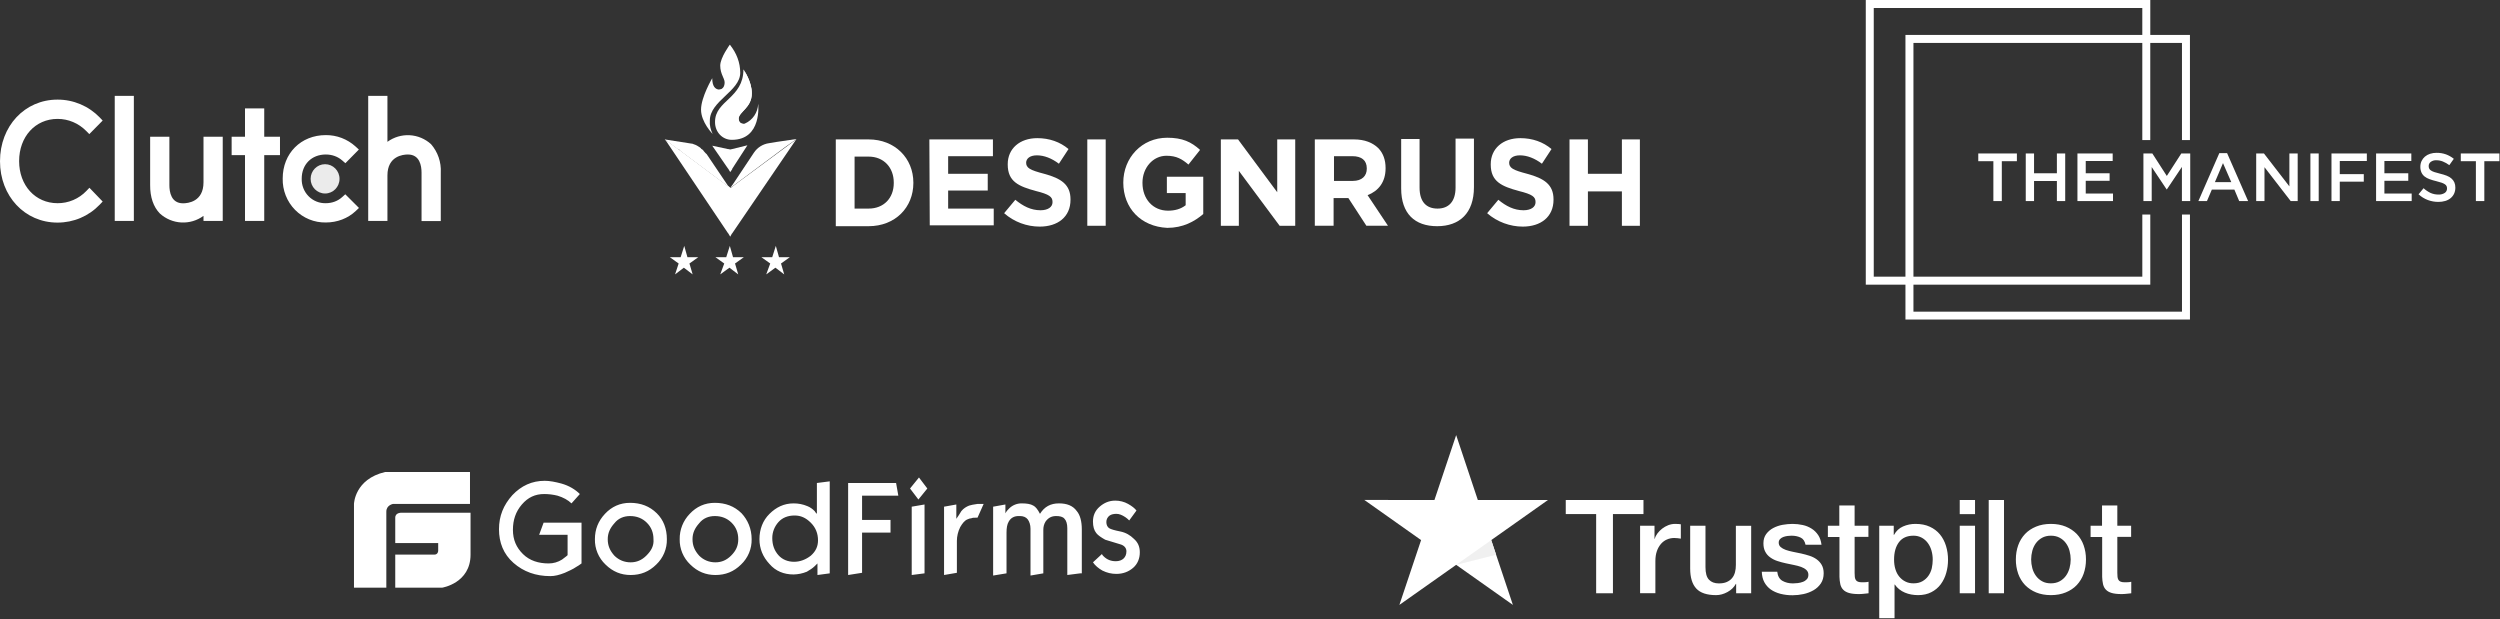 <svg width="339" height="84" viewBox="0 0 339 84" fill="none" xmlns="http://www.w3.org/2000/svg">
<rect x="0" y="0" width="339" height="84" fill="#333333" stroke="none"/>
<g clip-path="url(#clip0_6003_16592)">
<path d="M44.081 26.239C45.163 26.239 46.04 25.35 46.04 24.252C46.04 23.154 45.163 22.265 44.081 22.265C42.998 22.265 42.121 23.154 42.121 24.252C42.121 25.35 42.998 26.239 44.081 26.239Z" fill="#EBEBEB"/>
<path d="M15.558 13H18.151V29.96H15.558V13ZM27.594 24.73C27.594 27.36 25.473 27.569 24.824 27.569C23.204 27.569 22.968 26.03 22.968 25.103V18.544H20.36V25.088C20.346 26.717 20.802 28.062 21.686 28.959C22.489 29.684 23.512 30.111 24.586 30.168C25.66 30.225 26.721 29.909 27.594 29.272V29.96H30.202V18.544H27.594V24.73ZM35.83 14.703H33.222V18.544H31.41V21.039H33.222V29.96H35.83V21.039H37.966V18.544H35.83V14.703ZM46.408 26.717C45.818 27.255 45.038 27.554 44.183 27.554C43.749 27.567 43.317 27.489 42.914 27.326C42.51 27.162 42.144 26.917 41.838 26.605C41.531 26.293 41.291 25.92 41.132 25.51C40.973 25.101 40.898 24.662 40.912 24.222C40.912 22.294 42.253 20.949 44.183 20.949C45.023 20.949 45.818 21.233 46.422 21.771L46.835 22.13L48.662 20.277L48.205 19.859C47.099 18.858 45.665 18.309 44.183 18.32C40.794 18.32 38.334 20.8 38.334 24.207C38.316 24.992 38.455 25.773 38.742 26.503C39.029 27.233 39.459 27.896 40.005 28.453C40.552 29.01 41.203 29.449 41.921 29.744C42.639 30.039 43.409 30.183 44.183 30.169C45.73 30.169 47.174 29.616 48.234 28.615L48.676 28.197L46.82 26.344L46.408 26.717ZM58.444 19.545C57.641 18.819 56.619 18.392 55.545 18.335C54.471 18.278 53.41 18.594 52.536 19.231V13H49.929V29.96H52.536V23.788C52.536 21.159 54.658 20.949 55.306 20.949C56.927 20.949 57.162 22.488 57.162 23.415V29.975H59.77V23.415C59.849 21.998 59.372 20.607 58.444 19.545ZM11.712 25.895C11.205 26.424 10.598 26.843 9.927 27.128C9.256 27.413 8.536 27.558 7.808 27.554C4.788 27.554 2.593 25.148 2.593 21.846C2.593 18.529 4.788 16.123 7.808 16.123C9.267 16.123 10.652 16.706 11.698 17.767L12.11 18.185L13.922 16.347L13.524 15.929C12.777 15.158 11.885 14.546 10.9 14.13C9.916 13.715 8.86 13.503 7.794 13.508C3.359 13.508 0 17.094 0 21.861C0 26.598 3.359 30.184 7.794 30.184C9.989 30.184 12.022 29.317 13.524 27.748L13.922 27.33L12.125 25.462L11.712 25.895Z" fill="white"/>
</g>
<g clip-path="url(#clip1_6003_16592)">
<path d="M113.333 18.904H117.779C121.358 18.904 123.852 21.462 123.852 24.759V24.816C123.852 28.113 121.412 30.672 117.779 30.672H113.333V18.904ZM117.779 28.284C119.839 28.284 121.195 26.863 121.195 24.816V24.759C121.195 22.713 119.839 21.235 117.779 21.235H115.881V28.284H117.779Z" fill="white"/>
<path d="M126.021 18.904H134.641V21.178H128.569V23.566H133.937V25.84H128.569V28.284H134.75V30.558H126.075L126.021 18.904Z" fill="white"/>
<path d="M136.16 28.909L137.678 27.09C138.709 27.942 139.793 28.511 141.094 28.511C142.124 28.511 142.721 28.056 142.721 27.431V27.374C142.721 26.692 142.287 26.351 140.444 25.896C138.166 25.271 136.648 24.645 136.648 22.315V22.258C136.648 20.155 138.275 18.733 140.66 18.733C142.287 18.733 143.751 19.245 144.89 20.211L143.588 22.201C142.612 21.462 141.582 21.064 140.606 21.064C139.63 21.064 139.142 21.519 139.142 22.087V22.03C139.142 22.77 139.63 23.054 141.582 23.565C143.914 24.191 145.161 25.043 145.161 27.033V27.09C145.161 29.421 143.426 30.728 140.986 30.728C139.251 30.728 137.516 30.103 136.16 28.909Z" fill="white"/>
<path d="M147.438 18.904H149.932V30.615H147.438V18.904Z" fill="white"/>
<path d="M152.318 24.759C152.318 21.405 154.812 18.677 158.282 18.677C160.342 18.677 161.535 19.245 162.728 20.325L161.155 22.315C160.288 21.576 159.529 21.121 158.173 21.121C156.33 21.121 154.92 22.77 154.92 24.759V24.816C154.92 26.976 156.33 28.568 158.39 28.568C159.312 28.568 160.125 28.341 160.776 27.829V26.18H158.227V23.963H163.161V29.023C161.969 30.046 160.396 30.899 158.282 30.899C154.703 30.728 152.318 28.227 152.318 24.759Z" fill="white"/>
<path d="M165.547 18.904H167.878L173.192 26.067V18.904H175.632V30.615H173.517L167.987 23.168V30.615H165.547V18.904Z" fill="white"/>
<path d="M178.396 18.904H183.601C185.065 18.904 186.15 19.359 186.909 20.098C187.559 20.78 187.885 21.689 187.885 22.769V22.826C187.885 24.702 186.909 25.896 185.445 26.464L188.21 30.614H185.282L182.842 26.862H182.788H180.836V30.614H178.288V18.904H178.396ZM183.439 24.532C184.686 24.532 185.336 23.849 185.336 22.883V22.826C185.336 21.746 184.632 21.178 183.384 21.178H180.89V24.532H183.439Z" fill="white"/>
<path d="M189.999 25.555V18.847H192.493V25.442C192.493 27.374 193.415 28.284 194.933 28.284C196.451 28.284 197.373 27.317 197.373 25.442V18.791H199.867V25.385C199.867 28.909 197.915 30.672 194.879 30.672C191.842 30.672 189.999 28.966 189.999 25.555Z" fill="white"/>
<path d="M201.657 28.909L203.175 27.09C204.205 27.942 205.29 28.511 206.591 28.511C207.621 28.511 208.218 28.056 208.218 27.431V27.374C208.218 26.692 207.784 26.351 205.94 25.896C203.663 25.271 202.145 24.645 202.145 22.315V22.258C202.145 20.155 203.772 18.733 206.157 18.733C207.784 18.733 209.248 19.245 210.386 20.211L209.085 22.201C208.109 21.462 207.079 21.064 206.103 21.064C205.127 21.064 204.639 21.519 204.639 22.087V22.03C204.639 22.77 205.127 23.054 207.079 23.565C209.41 24.191 210.657 25.043 210.657 27.033V27.09C210.657 29.421 208.922 30.728 206.483 30.728C204.802 30.728 203.012 30.103 201.657 28.909Z" fill="white"/>
<path d="M212.826 18.904H215.32V23.566H219.929V18.904H222.423V30.615H219.929V25.953H215.32V30.615H212.826V18.904Z" fill="white"/>
<path d="M99.019 25.498C98.965 25.442 98.965 25.498 99.019 25.498L98.748 25.328L98.694 25.271L92.296 20.496C92.296 20.496 92.242 20.496 92.242 20.439L92.133 20.326L92.079 20.269H91.97L90.127 18.904L93.76 19.473C93.922 19.473 93.977 19.53 94.139 19.587C94.193 19.587 94.302 19.643 94.302 19.643C94.465 19.7 94.519 19.757 94.627 19.814C94.736 19.871 94.79 19.927 94.898 19.984C94.953 20.041 95.061 20.098 95.061 20.155C95.115 20.212 95.169 20.212 95.224 20.269C95.332 20.326 95.386 20.382 95.386 20.439C95.549 20.61 95.657 20.78 95.82 20.894L98.694 25.157L98.748 25.214L99.019 25.498Z" fill="white"/>
<path d="M99.018 32.093L98.747 31.638L98.693 31.581L90.181 18.904L92.024 20.269L92.349 20.496L98.747 25.271H98.802L99.018 25.442C99.018 25.442 99.073 25.442 99.073 25.498L99.344 25.271L107.965 18.904L99.29 31.638L99.235 31.695L99.018 32.093Z" fill="white"/>
<path d="M99.019 23.338L98.748 22.883L98.694 22.826L96.579 19.757L98.694 20.211H98.748L99.019 20.268L99.29 20.211L101.35 19.7L99.29 22.883V22.94L99.019 23.338Z" fill="white"/>
<path d="M108.019 18.847L105.308 19.245L104.278 19.416C103.465 19.529 102.705 19.984 102.218 20.723L99.344 25.043L99.29 25.1L99.019 25.498L99.344 25.157L99.398 25.1L99.019 25.498L106.338 20.041L108.019 18.847Z" fill="white"/>
<path d="M100.374 9.866C100.374 12.367 96.254 13.675 96.254 16.346C96.199 16.972 96.362 17.597 96.633 18.165C96.633 18.165 95.061 16.574 95.061 14.868C95.061 13.163 96.579 10.605 96.579 10.605C96.579 11.742 97.013 12.083 97.446 12.14H97.501C97.989 12.14 98.26 11.742 98.26 11.173C98.26 10.605 97.663 10.036 97.663 8.899C97.663 7.819 98.965 6.057 98.965 6.057C99.886 7.194 100.374 8.502 100.374 9.866Z" fill="white"/>
<path d="M99.236 18.961C97.934 18.961 96.958 17.881 96.958 16.574V16.517C96.958 13.618 100.808 13.334 100.808 9.411C100.916 9.582 101.947 11.06 101.947 12.651C101.947 14.641 100.157 15.153 100.157 16.119C100.157 16.517 100.32 16.801 100.862 16.801C100.916 16.801 100.971 16.801 101.025 16.744C102.055 16.29 102.76 15.266 102.814 14.073C102.814 14.129 103.356 18.961 99.236 18.961Z" fill="white"/>
<path d="M100.917 16.8C100.971 16.8 101.025 16.8 101.079 16.743C100.537 16.914 98.531 17.425 98.531 15.947C98.531 14.128 101.513 13.73 101.513 12.196C101.513 11.229 101.296 10.263 100.808 9.41C100.917 9.581 101.947 11.059 101.947 12.65C101.947 14.64 100.158 15.152 100.158 16.118C100.212 16.516 100.429 16.8 100.917 16.8Z" fill="white"/>
<path d="M99.29 10.889C99.29 12.31 97.555 12.196 97.447 12.139H97.61C98.098 12.139 98.369 11.741 98.369 11.173C98.369 10.604 97.772 10.036 97.772 8.899C97.772 7.819 99.074 6.057 99.074 6.057C98.64 6.796 98.423 7.591 98.369 8.387C98.369 9.695 99.29 9.809 99.29 10.889Z" fill="white"/>
<path d="M98.206 35.73L97.013 34.878H98.477L98.965 33.343L99.399 34.878H100.863L99.67 35.73L100.104 37.208L98.911 36.299L97.664 37.208L98.206 35.73Z" fill="white"/>
<path d="M104.442 35.73L103.249 34.878H104.713L105.201 33.343L105.634 34.878H107.098L105.906 35.73L106.339 37.208L105.146 36.299L103.899 37.208L104.442 35.73Z" fill="white"/>
<path d="M92.025 35.73L90.832 34.878H92.296L92.784 33.343L93.217 34.878H94.681L93.489 35.73L93.922 37.208L92.73 36.299L91.537 37.208L92.025 35.73Z" fill="white"/>
</g>
<g clip-path="url(#clip2_6003_16592)">
<path fill-rule="evenodd" clip-rule="evenodd" d="M301.992 20.761H300.942L298.1 27.265H299.263L299.927 25.706H302.98L303.635 27.265H304.845L301.992 20.761ZM302.563 24.699H300.341L301.438 22.117L302.563 24.699ZM336.874 21.859H338.92V20.808H333.683V21.859H335.73V27.265H336.874V21.859ZM329.33 22.504C329.33 22.397 329.355 22.292 329.402 22.197C329.45 22.102 329.519 22.019 329.604 21.955C329.828 21.792 330.102 21.713 330.378 21.73C330.678 21.731 330.975 21.788 331.253 21.9C331.564 22.027 331.858 22.193 332.128 22.394L332.737 21.535C332.417 21.277 332.058 21.074 331.673 20.931C331.262 20.787 330.829 20.716 330.394 20.723C330.095 20.72 329.796 20.765 329.511 20.857C329.256 20.938 329.02 21.068 328.817 21.241C328.626 21.406 328.472 21.609 328.364 21.837C328.253 22.078 328.196 22.342 328.2 22.608C328.192 22.87 328.241 23.131 328.342 23.374C328.436 23.587 328.579 23.775 328.759 23.922C328.963 24.081 329.191 24.206 329.434 24.29C329.736 24.401 330.043 24.492 330.356 24.565L331.091 24.776C331.248 24.829 331.397 24.901 331.535 24.993C331.631 25.055 331.708 25.142 331.758 25.245C331.799 25.344 331.82 25.451 331.818 25.558C331.821 25.676 331.795 25.794 331.74 25.899C331.686 26.004 331.606 26.093 331.508 26.159C331.263 26.317 330.976 26.394 330.685 26.381C330.308 26.389 329.934 26.315 329.588 26.165C329.241 25.998 328.92 25.782 328.636 25.522L327.953 26.346C328.321 26.684 328.75 26.949 329.218 27.125C329.675 27.294 330.159 27.38 330.647 27.378C330.962 27.381 331.277 27.338 331.579 27.249C331.843 27.172 332.09 27.043 332.304 26.87C332.504 26.704 332.665 26.496 332.775 26.261C332.892 26.002 332.95 25.721 332.945 25.437C332.951 25.195 332.905 24.955 332.811 24.732C332.72 24.53 332.586 24.35 332.419 24.205C332.224 24.041 332.004 23.911 331.766 23.821C331.472 23.71 331.172 23.619 330.866 23.547L330.104 23.335C329.937 23.283 329.778 23.208 329.632 23.113C329.532 23.049 329.451 22.96 329.396 22.855C329.347 22.744 329.325 22.624 329.33 22.504ZM326.976 20.808H322.198V27.265H327.023V26.241H323.325V24.515H326.562V23.492H323.325V21.831H326.976V20.808ZM320.944 20.808H316.149V27.265H317.274V24.636H320.53V23.612H317.274V21.831H320.944V20.808Z" fill="white"/>
<path d="M313.291 20.808H314.416V27.268H313.291V20.808Z" fill="white"/>
<path fill-rule="evenodd" clip-rule="evenodd" d="M310.441 25.273L306.99 20.808H305.94V27.265H307.064V22.671L310.617 27.265H311.566V20.808H310.441V25.273ZM295.867 22.633V27.265H296.994V20.808H295.785L293.82 23.859L291.856 20.808H290.647V27.265H291.771V22.652L293.793 25.679H293.829L295.867 22.633Z" fill="white"/>
<path fill-rule="evenodd" clip-rule="evenodd" d="M286.48 20.808H281.701V27.265H286.523V26.241H282.826V24.515H286.063V23.492H282.826V21.831H286.48V20.808ZM278.914 24.543V27.265H280.042V20.808H278.914V23.492H275.817V20.808H274.692V27.265H275.817V24.543H278.914ZM271.445 21.859H273.491V20.808H268.254V21.859H270.301V27.265H271.445V21.859ZM295.877 29.09V42.263H259.463V38.597H291.579V29.09H290.498V37.518H259.463V5.821H290.496V18.994H291.576V5.821H295.875V18.994H296.956V4.739H291.579V0H253V38.597H258.379V43.333H296.958V29.09H295.877ZM258.379 37.513H254.081V1.084H290.496V4.739H258.379V37.513Z" fill="white"/>
</g>
<g clip-path="url(#clip3_6003_16592)">
<path d="M54.504 69.528C54.504 69.528 53.596 69.454 53.596 70.201V73.638H59.419V74.684C59.419 74.684 59.419 75.207 58.89 75.207H53.596V79.69H59.949C59.949 79.69 63.806 79.092 63.806 75.207V69.528H54.504ZM63.731 64H52.235C48.076 64.971 48 68.333 48 68.333V79.69H52.386V69.379C52.386 68.483 53.294 68.333 53.294 68.333H63.73L63.731 64ZM78.856 76.403C78.553 76.627 78.326 76.776 78.175 76.851C77.646 77.225 77.041 77.449 76.587 77.673C75.83 77.972 75.226 78.121 74.62 78.121C72.654 78.121 70.99 77.524 69.629 76.329C68.268 75.133 67.663 73.564 67.663 71.771C67.663 69.978 68.268 68.484 69.478 67.139C70.687 65.869 72.125 65.197 73.864 65.197C74.544 65.197 75.301 65.347 76.133 65.57C77.192 65.869 78.023 66.392 78.628 66.99L77.494 68.26C77.04 67.812 76.36 67.439 75.603 67.214C75.01 67.066 74.401 66.991 73.789 66.99C72.579 66.99 71.596 67.439 70.764 68.409C69.932 69.38 69.553 70.5 69.553 71.845C69.553 73.19 70.007 74.235 70.915 75.132C71.822 76.028 73.033 76.402 74.394 76.402C75.037 76.404 75.667 76.222 76.208 75.879C76.738 75.505 76.965 75.282 76.965 75.282V72.517H73.108L73.713 70.874H78.855V76.402L78.856 76.403ZM90.427 73.115C90.441 73.755 90.321 74.391 90.073 74.983C89.826 75.574 89.457 76.108 88.989 76.552C88.007 77.523 86.872 77.971 85.511 77.971C84.225 77.971 83.091 77.522 82.108 76.552C81.64 76.108 81.271 75.574 81.024 74.983C80.776 74.391 80.656 73.755 80.67 73.115C80.67 71.77 81.124 70.65 82.032 69.678C82.94 68.707 84.073 68.184 85.435 68.184C86.872 68.184 88.082 68.633 89.064 69.603C89.973 70.5 90.427 71.695 90.427 73.115ZM88.612 73.115C88.612 72.219 88.309 71.471 87.704 70.874C87.1 70.276 86.343 69.977 85.436 69.977C84.604 69.977 83.847 70.276 83.317 70.948C82.713 71.621 82.41 72.293 82.41 73.115C82.41 74.011 82.713 74.684 83.317 75.356C83.922 75.954 84.679 76.253 85.511 76.253C86.342 76.253 87.023 75.954 87.629 75.356C88.309 74.684 88.688 74.011 88.612 73.115ZM101.923 73.115C101.937 73.755 101.817 74.391 101.569 74.983C101.322 75.574 100.953 76.108 100.485 76.552C99.502 77.523 98.367 77.971 97.007 77.971C95.721 77.971 94.586 77.522 93.604 76.552C93.136 76.108 92.767 75.574 92.52 74.983C92.272 74.391 92.152 73.755 92.166 73.115C92.145 71.837 92.633 70.602 93.527 69.678C94.435 68.707 95.569 68.184 96.93 68.184C98.367 68.184 99.577 68.633 100.56 69.603C101.392 70.5 101.923 71.695 101.923 73.115ZM100.108 73.115C100.108 72.219 99.805 71.471 99.2 70.874C98.594 70.276 97.839 69.977 96.931 69.977C96.099 69.977 95.343 70.276 94.814 70.948C94.209 71.621 93.905 72.293 93.905 73.115C93.905 74.011 94.208 74.684 94.814 75.356C95.418 75.954 96.174 76.253 97.007 76.253C97.839 76.253 98.519 75.954 99.124 75.356C99.805 74.684 100.108 74.011 100.108 73.115ZM112.511 77.747L110.847 77.971V76.402L110.468 76.776C110.167 77.075 109.788 77.298 109.41 77.523C108.835 77.761 108.219 77.888 107.595 77.897C106.31 77.897 105.175 77.448 104.343 76.478C103.436 75.506 102.982 74.386 102.982 73.116C102.982 71.771 103.436 70.575 104.343 69.679C105.251 68.782 106.31 68.26 107.595 68.26C108.245 68.253 108.889 68.38 109.486 68.633C109.864 68.783 110.167 69.007 110.468 69.306C110.544 69.456 110.62 69.53 110.771 69.68V65.494L112.511 65.27V77.747ZM110.922 73.264C110.922 72.368 110.62 71.546 109.939 70.874C109.258 70.201 108.578 69.902 107.746 69.902C106.839 69.902 106.083 70.201 105.553 70.799C105.023 71.396 104.721 72.144 104.721 72.965C104.721 73.936 105.024 74.683 105.553 75.282C106.082 75.88 106.839 76.178 107.671 76.178C108.503 76.178 109.259 75.879 109.94 75.356C110.621 74.759 110.923 74.086 110.923 73.265L110.922 73.264ZM121.813 67.212H116.897V70.499H120.755V72.218H116.897V77.672L115.007 77.971V65.494H121.51L121.813 67.212ZM125.745 66.241L124.535 67.735L123.401 66.241L124.611 64.747L125.745 66.241ZM125.367 77.746L123.628 77.97V68.707L125.367 68.408V77.746ZM133.383 68.332L132.551 70.2H132.249C132.098 70.2 131.871 70.2 131.719 70.275C131.568 70.275 131.341 70.35 131.19 70.425C130.812 70.575 130.509 70.948 130.207 71.471C129.904 72.069 129.754 72.741 129.754 73.339V77.672L128.014 77.971V68.707L129.678 68.408V70.351C129.904 70.052 130.131 69.678 130.358 69.305C130.66 68.931 131.039 68.707 131.417 68.557C131.644 68.482 132.022 68.407 132.551 68.333H133.383V68.332ZM146.466 77.746L144.727 77.97V71.62C144.727 71.022 144.575 70.573 144.349 70.349C144.121 70.05 143.668 69.976 143.215 69.976C142.61 69.976 142.156 70.2 141.777 70.723C141.55 71.097 141.475 71.47 141.475 71.843V77.746L139.736 78.044V71.694C139.736 71.171 139.584 70.722 139.358 70.424C139.131 70.125 138.753 69.975 138.299 69.975H138.147C137.542 69.975 137.088 70.199 136.786 70.722C136.559 71.096 136.484 71.619 136.484 72.216V77.745L134.669 78.044V68.707L136.332 68.408V69.603C136.484 69.305 136.71 69.081 136.862 68.931C137.081 68.716 137.34 68.546 137.626 68.431C137.911 68.316 138.217 68.257 138.525 68.258C139.206 68.258 139.736 68.333 140.114 68.557C140.416 68.707 140.719 69.08 141.021 69.677C141.626 68.706 142.459 68.258 143.593 68.258C144.652 68.258 145.483 68.557 146.013 69.305C146.466 69.827 146.693 70.724 146.693 71.77V77.747L146.466 77.746ZM154.558 74.907C154.558 75.729 154.256 76.476 153.651 76.999C153.046 77.522 152.289 77.82 151.382 77.82C150.701 77.82 150.096 77.671 149.491 77.372C148.961 77.073 148.508 76.699 148.206 76.251L149.416 75.131C149.491 75.281 149.567 75.355 149.643 75.43C150.096 75.879 150.626 76.102 151.306 76.102C151.76 76.102 152.139 75.953 152.365 75.729C152.592 75.505 152.743 75.206 152.743 74.757C152.743 74.309 152.441 73.936 151.836 73.786L149.87 73.188C149.34 72.89 148.886 72.591 148.659 72.292C148.357 71.918 148.206 71.395 148.206 70.723C148.206 69.901 148.508 69.229 149.113 68.706C149.718 68.182 150.399 67.884 151.231 67.884C151.836 67.884 152.441 68.034 152.971 68.332C153.501 68.631 153.878 68.93 154.105 69.229L153.122 70.574C152.962 70.406 152.785 70.256 152.593 70.125C152.139 69.827 151.761 69.677 151.383 69.677C151.004 69.677 150.702 69.752 150.475 69.901C150.33 70.002 150.213 70.136 150.134 70.293C150.055 70.449 150.016 70.623 150.021 70.797C150.021 71.171 150.172 71.47 150.399 71.619C150.627 71.768 151.156 71.918 151.912 72.067C152.668 72.217 153.273 72.59 153.727 73.039C154.332 73.561 154.558 74.16 154.558 74.907Z" fill="white"/>
</g>
<path d="M212.326 67.802H222.855V69.711H218.715V80.448H216.438V69.711H212.316V67.801H212.325L212.326 67.802ZM222.405 71.29H224.351V73.058H224.388C224.452 72.808 224.571 72.567 224.746 72.335C225.119 71.837 225.624 71.451 226.206 71.219C226.501 71.103 226.815 71.043 227.133 71.04C227.37 71.04 227.546 71.049 227.638 71.059C227.729 71.068 227.821 71.085 227.922 71.094V73.04C227.773 73.014 227.623 72.993 227.472 72.977C227.323 72.96 227.172 72.951 227.022 72.951C226.673 72.951 226.343 73.022 226.031 73.157C225.719 73.29 225.452 73.495 225.224 73.754C224.979 74.045 224.792 74.378 224.672 74.736C224.535 75.129 224.47 75.574 224.47 76.084V80.439H222.396V71.29H222.405ZM237.459 80.449H235.421V79.172H235.384C235.127 79.637 234.751 80.003 234.246 80.279C233.741 80.556 233.227 80.699 232.704 80.699C231.465 80.699 230.565 80.404 230.015 79.806C229.464 79.208 229.188 78.307 229.188 77.102V71.291H231.263V76.905C231.263 77.709 231.419 78.28 231.741 78.61C232.053 78.941 232.502 79.11 233.071 79.11C233.512 79.11 233.87 79.048 234.163 78.913C234.457 78.779 234.696 78.61 234.87 78.387C235.054 78.173 235.182 77.905 235.265 77.602C235.347 77.298 235.384 76.968 235.384 76.611V71.3H237.459V80.449ZM240.993 77.513C241.058 78.101 241.286 78.513 241.682 78.753C242.085 78.985 242.563 79.11 243.123 79.11C243.316 79.11 243.536 79.092 243.784 79.066C244.031 79.038 244.27 78.976 244.481 78.896C244.701 78.816 244.875 78.691 245.022 78.53C245.16 78.368 245.224 78.164 245.215 77.905C245.214 77.785 245.187 77.666 245.137 77.557C245.086 77.448 245.013 77.351 244.922 77.271C244.738 77.102 244.509 76.977 244.224 76.87C243.906 76.761 243.581 76.674 243.25 76.611C242.883 76.54 242.517 76.459 242.141 76.379C241.762 76.298 241.388 76.196 241.02 76.075C240.676 75.966 240.35 75.803 240.057 75.593C239.771 75.396 239.538 75.132 239.377 74.826C239.203 74.513 239.12 74.129 239.12 73.665C239.12 73.165 239.249 72.755 239.497 72.415C239.747 72.079 240.07 71.801 240.442 71.604C240.843 71.394 241.273 71.247 241.718 71.166C242.186 71.086 242.636 71.041 243.058 71.041C243.545 71.041 244.013 71.095 244.454 71.193C244.881 71.284 245.288 71.45 245.656 71.684C246.014 71.907 246.307 72.201 246.547 72.559C246.785 72.915 246.932 73.353 246.996 73.862H244.83C244.729 73.38 244.508 73.05 244.151 72.889C243.793 72.72 243.38 72.639 242.921 72.639C242.774 72.639 242.599 72.648 242.398 72.675C242.204 72.701 242.013 72.745 241.828 72.809C241.659 72.871 241.506 72.968 241.378 73.094C241.317 73.16 241.269 73.237 241.237 73.322C241.206 73.406 241.191 73.496 241.195 73.585C241.195 73.835 241.286 74.032 241.461 74.183C241.635 74.335 241.865 74.46 242.15 74.567C242.434 74.665 242.756 74.754 243.123 74.826C243.49 74.897 243.866 74.977 244.252 75.058C244.628 75.138 244.995 75.246 245.362 75.361C245.729 75.477 246.05 75.638 246.336 75.843C246.62 76.049 246.85 76.299 247.023 76.602C247.198 76.905 247.29 77.289 247.29 77.735C247.29 78.279 247.162 78.735 246.904 79.119C246.648 79.494 246.317 79.806 245.913 80.038C245.49 80.279 245.031 80.454 244.554 80.556C244.069 80.662 243.573 80.715 243.076 80.716C242.519 80.722 241.964 80.656 241.425 80.52C240.919 80.386 240.479 80.19 240.112 79.932C239.749 79.671 239.451 79.332 239.24 78.941C239.029 78.548 238.918 78.074 238.9 77.53H240.993V77.513ZM247.841 71.292H249.41V68.542H251.485V71.292H253.357V72.799H251.486V77.691C251.486 77.904 251.495 78.084 251.513 78.244C251.531 78.396 251.577 78.53 251.642 78.637C251.712 78.749 251.819 78.834 251.944 78.878C252.082 78.932 252.256 78.959 252.495 78.959C252.642 78.959 252.789 78.959 252.936 78.949C253.083 78.941 253.229 78.923 253.376 78.887V80.449C253.147 80.476 252.917 80.493 252.706 80.52C252.484 80.546 252.26 80.558 252.036 80.556C251.486 80.556 251.045 80.502 250.714 80.404C250.384 80.306 250.117 80.154 249.934 79.958C249.741 79.762 249.622 79.521 249.548 79.226C249.477 78.894 249.437 78.557 249.43 78.218V72.816H247.86V71.29H247.841L247.841 71.292ZM254.826 71.292H256.791V72.532H256.828C257.12 71.996 257.524 71.621 258.047 71.39C258.582 71.154 259.161 71.036 259.746 71.041C260.489 71.041 261.132 71.166 261.683 71.425C262.233 71.675 262.693 72.024 263.059 72.469C263.426 72.915 263.693 73.433 263.877 74.023C264.064 74.636 264.157 75.274 264.152 75.915C264.152 76.53 264.07 77.128 263.904 77.7C263.752 78.252 263.5 78.772 263.161 79.235C262.827 79.681 262.393 80.044 261.894 80.297C261.38 80.565 260.783 80.699 260.086 80.699C259.781 80.698 259.477 80.671 259.177 80.618C258.877 80.564 258.585 80.478 258.305 80.36C258.027 80.245 257.767 80.091 257.533 79.904C257.302 79.721 257.101 79.505 256.937 79.262H256.9V83.832H254.826V71.29V71.292ZM262.077 75.879C262.078 75.472 262.022 75.067 261.913 74.674C261.811 74.303 261.643 73.952 261.416 73.639C261.201 73.341 260.923 73.094 260.6 72.915C260.253 72.73 259.865 72.635 259.471 72.639C258.599 72.639 257.937 72.933 257.497 73.523C257.056 74.112 256.836 74.898 256.836 75.879C256.836 76.343 256.892 76.771 257.01 77.164C257.129 77.557 257.295 77.896 257.533 78.182C257.764 78.468 258.039 78.691 258.36 78.851C258.681 79.021 259.058 79.101 259.48 79.101C259.957 79.101 260.352 79.003 260.682 78.816C261.002 78.633 261.278 78.383 261.49 78.084C261.701 77.78 261.858 77.441 261.949 77.057C262.033 76.67 262.076 76.275 262.077 75.879ZM265.74 67.802H267.815V69.712H265.74V67.802ZM265.74 71.291H267.815V80.449H265.74V71.291ZM269.669 67.802H271.743V80.449H269.669V67.802ZM278.105 80.699C277.351 80.699 276.681 80.574 276.094 80.333C275.532 80.105 275.023 79.764 274.598 79.333C274.186 78.893 273.87 78.374 273.67 77.807C273.452 77.181 273.344 76.523 273.35 75.861C273.35 75.165 273.459 74.523 273.67 73.933C273.87 73.367 274.186 72.847 274.598 72.407C275.002 71.979 275.507 71.649 276.094 71.407C276.681 71.166 277.351 71.041 278.105 71.041C278.857 71.041 279.527 71.166 280.115 71.407C280.702 71.649 281.198 71.988 281.611 72.407C282.023 72.847 282.339 73.367 282.538 73.933C282.749 74.522 282.859 75.165 282.859 75.861C282.859 76.567 282.749 77.218 282.538 77.807C282.339 78.374 282.023 78.893 281.611 79.333C281.207 79.762 280.702 80.092 280.115 80.333C279.527 80.574 278.857 80.699 278.105 80.699ZM278.105 79.101C278.564 79.101 278.967 79.003 279.307 78.816C279.637 78.633 279.923 78.38 280.142 78.074C280.362 77.771 280.518 77.423 280.629 77.039C280.73 76.655 280.785 76.263 280.785 75.861C280.785 75.468 280.73 75.085 280.629 74.692C280.534 74.32 280.369 73.968 280.142 73.657C279.923 73.354 279.637 73.104 279.307 72.925C278.967 72.737 278.564 72.639 278.105 72.639C277.646 72.639 277.241 72.737 276.902 72.925C276.574 73.107 276.289 73.356 276.067 73.657C275.843 73.97 275.678 74.321 275.58 74.692C275.479 75.074 275.426 75.466 275.424 75.861C275.424 76.263 275.479 76.655 275.58 77.039C275.681 77.423 275.846 77.771 276.067 78.074C276.287 78.378 276.562 78.628 276.902 78.816C277.241 79.012 277.646 79.101 278.105 79.101ZM283.465 71.292H285.035V68.542H287.109V71.292H288.981V72.799H287.109V77.691C287.109 77.904 287.118 78.084 287.136 78.244C287.155 78.396 287.201 78.53 287.265 78.637C287.336 78.749 287.442 78.834 287.568 78.878C287.706 78.932 287.88 78.959 288.119 78.959C288.265 78.959 288.412 78.959 288.56 78.949C288.707 78.941 288.853 78.923 289 78.887V80.449C288.771 80.476 288.541 80.493 288.33 80.52C288.108 80.546 287.884 80.558 287.66 80.556C287.109 80.556 286.668 80.502 286.338 80.404C286.008 80.306 285.741 80.154 285.558 79.958C285.365 79.762 285.246 79.521 285.172 79.226C285.101 78.894 285.061 78.557 285.053 78.218V72.816H283.484V71.29H283.465V71.292Z" fill="white"/>
<path d="M209.903 67.801H200.393L197.456 59L194.509 67.802L185 67.792L192.701 73.236L189.755 82.027L197.456 76.592L205.149 82.027L202.211 73.236L209.903 67.801Z" fill="white"/>
<path d="M202.871 75.227L202.21 73.237L197.456 76.593L202.871 75.227Z" fill="#F0F0F0"/>
<defs>
<clipPath id="clip0_6003_16592">
<rect width="59.77" height="17.184" fill="white" transform="translate(0 13)"/>
</clipPath>
<clipPath id="clip1_6003_16592">
<rect width="132.241" height="31.379" fill="white" transform="translate(90.127 6)"/>
</clipPath>
<clipPath id="clip2_6003_16592">
<rect width="85.919" height="43.333" fill="white" transform="translate(253)"/>
</clipPath>
<clipPath id="clip3_6003_16592">
<rect width="106.839" height="15.69" fill="white" transform="translate(48 64)"/>
</clipPath>
</defs>
</svg>
